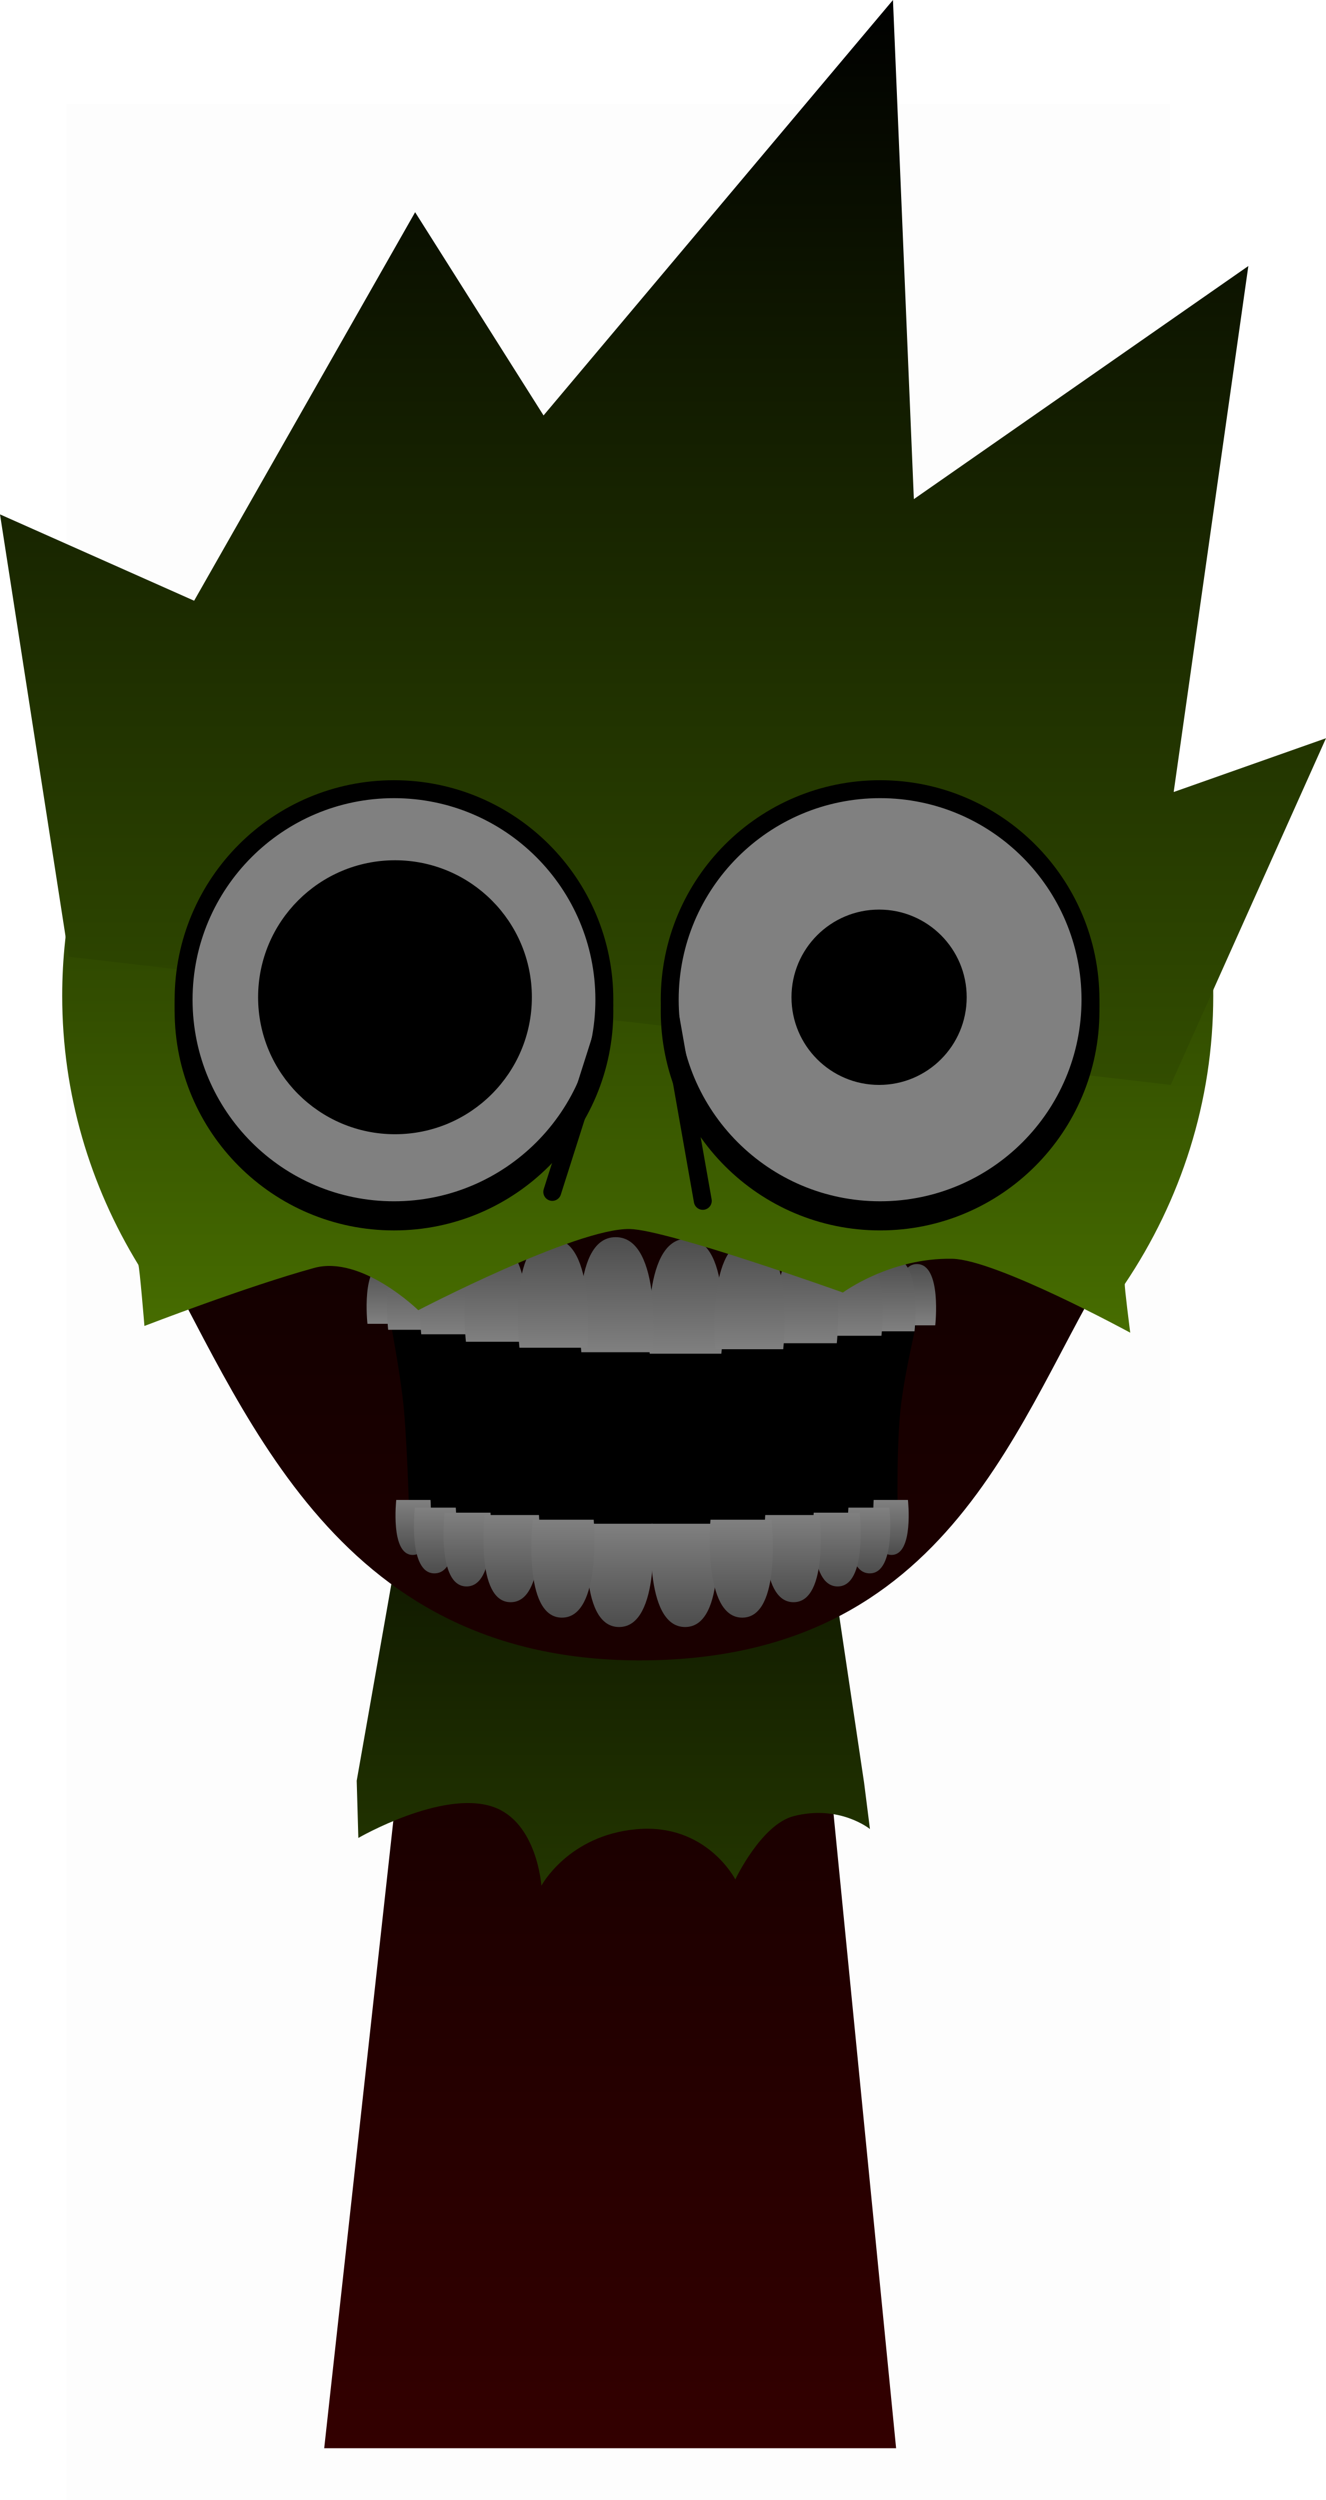 <svg version="1.1" xmlns="http://www.w3.org/2000/svg" xmlns:xlink="http://www.w3.org/1999/xlink" width="148" height="278.838" viewBox="0,0,148,278.838"><defs><linearGradient x1="240" y1="234.252" x2="240" y2="307.833" gradientUnits="userSpaceOnUse" id="color-1"><stop offset="0" stop-color="#1a0000"/><stop offset="1" stop-color="#330000"/></linearGradient><linearGradient x1="240" y1="175.5" x2="240" y2="307.5" gradientUnits="userSpaceOnUse" id="color-2"><stop offset="0" stop-color="#000000"/><stop offset="1" stop-color="#426600"/></linearGradient><linearGradient x1="243.077" y1="88.048" x2="243.077" y2="203.645" gradientUnits="userSpaceOnUse" id="color-3"><stop offset="0" stop-color="#000000"/><stop offset="1" stop-color="#1a0000"/></linearGradient><linearGradient x1="274.154" y1="175.846" x2="274.154" y2="182.591" gradientUnits="userSpaceOnUse" id="color-4"><stop offset="0" stop-color="#4d4d4d"/><stop offset="1" stop-color="#808080"/></linearGradient><linearGradient x1="271.427" y1="175.197" x2="271.427" y2="183.258" gradientUnits="userSpaceOnUse" id="color-5"><stop offset="0" stop-color="#4d4d4d"/><stop offset="1" stop-color="#808080"/></linearGradient><linearGradient x1="267.424" y1="174.71" x2="267.424" y2="183.758" gradientUnits="userSpaceOnUse" id="color-6"><stop offset="0" stop-color="#4d4d4d"/><stop offset="1" stop-color="#808080"/></linearGradient><linearGradient x1="261.918" y1="173.898" x2="261.918" y2="184.591" gradientUnits="userSpaceOnUse" id="color-7"><stop offset="0" stop-color="#4d4d4d"/><stop offset="1" stop-color="#808080"/></linearGradient><linearGradient x1="248.412" y1="173.091" x2="248.412" y2="185.758" gradientUnits="userSpaceOnUse" id="color-8"><stop offset="0" stop-color="#4d4d4d"/><stop offset="1" stop-color="#808080"/></linearGradient><linearGradient x1="255.525" y1="173.249" x2="255.525" y2="185.258" gradientUnits="userSpaceOnUse" id="color-9"><stop offset="0" stop-color="#4d4d4d"/><stop offset="1" stop-color="#808080"/></linearGradient><linearGradient x1="215.041" y1="175.68" x2="215.041" y2="182.424" gradientUnits="userSpaceOnUse" id="color-10"><stop offset="0" stop-color="#4d4d4d"/><stop offset="1" stop-color="#808080"/></linearGradient><linearGradient x1="217.768" y1="175.03" x2="217.768" y2="183.091" gradientUnits="userSpaceOnUse" id="color-11"><stop offset="0" stop-color="#4d4d4d"/><stop offset="1" stop-color="#808080"/></linearGradient><linearGradient x1="221.771" y1="174.543" x2="221.771" y2="183.591" gradientUnits="userSpaceOnUse" id="color-12"><stop offset="0" stop-color="#4d4d4d"/><stop offset="1" stop-color="#808080"/></linearGradient><linearGradient x1="227.276" y1="173.732" x2="227.276" y2="184.424" gradientUnits="userSpaceOnUse" id="color-13"><stop offset="0" stop-color="#4d4d4d"/><stop offset="1" stop-color="#808080"/></linearGradient><linearGradient x1="240.783" y1="172.924" x2="240.783" y2="185.591" gradientUnits="userSpaceOnUse" id="color-14"><stop offset="0" stop-color="#4d4d4d"/><stop offset="1" stop-color="#808080"/></linearGradient><linearGradient x1="233.67" y1="173.082" x2="233.67" y2="185.091" gradientUnits="userSpaceOnUse" id="color-15"><stop offset="0" stop-color="#4d4d4d"/><stop offset="1" stop-color="#808080"/></linearGradient><linearGradient x1="271.324" y1="208.12" x2="271.324" y2="202.066" gradientUnits="userSpaceOnUse" id="color-16"><stop offset="0" stop-color="#4d4d4d"/><stop offset="1" stop-color="#808080"/></linearGradient><linearGradient x1="268.877" y1="210.162" x2="268.877" y2="202.926" gradientUnits="userSpaceOnUse" id="color-17"><stop offset="0" stop-color="#4d4d4d"/><stop offset="1" stop-color="#808080"/></linearGradient><linearGradient x1="265.283" y1="211.609" x2="265.283" y2="203.487" gradientUnits="userSpaceOnUse" id="color-18"><stop offset="0" stop-color="#4d4d4d"/><stop offset="1" stop-color="#808080"/></linearGradient><linearGradient x1="260.341" y1="213.348" x2="260.341" y2="203.749" gradientUnits="userSpaceOnUse" id="color-19"><stop offset="0" stop-color="#4d4d4d"/><stop offset="1" stop-color="#808080"/></linearGradient><linearGradient x1="248.217" y1="216.092" x2="248.217" y2="204.722" gradientUnits="userSpaceOnUse" id="color-20"><stop offset="0" stop-color="#4d4d4d"/><stop offset="1" stop-color="#808080"/></linearGradient><linearGradient x1="254.602" y1="215.053" x2="254.602" y2="204.273" gradientUnits="userSpaceOnUse" id="color-21"><stop offset="0" stop-color="#4d4d4d"/><stop offset="1" stop-color="#808080"/></linearGradient><linearGradient x1="218.037" y1="208.12" x2="218.037" y2="202.066" gradientUnits="userSpaceOnUse" id="color-22"><stop offset="0" stop-color="#4d4d4d"/><stop offset="1" stop-color="#808080"/></linearGradient><linearGradient x1="220.485" y1="210.162" x2="220.485" y2="202.926" gradientUnits="userSpaceOnUse" id="color-23"><stop offset="0" stop-color="#4d4d4d"/><stop offset="1" stop-color="#808080"/></linearGradient><linearGradient x1="224.078" y1="211.609" x2="224.078" y2="203.487" gradientUnits="userSpaceOnUse" id="color-24"><stop offset="0" stop-color="#4d4d4d"/><stop offset="1" stop-color="#808080"/></linearGradient><linearGradient x1="229.02" y1="213.348" x2="229.02" y2="203.749" gradientUnits="userSpaceOnUse" id="color-25"><stop offset="0" stop-color="#4d4d4d"/><stop offset="1" stop-color="#808080"/></linearGradient><linearGradient x1="241.145" y1="216.092" x2="241.145" y2="204.722" gradientUnits="userSpaceOnUse" id="color-26"><stop offset="0" stop-color="#4d4d4d"/><stop offset="1" stop-color="#808080"/></linearGradient><linearGradient x1="234.76" y1="215.053" x2="234.76" y2="204.273" gradientUnits="userSpaceOnUse" id="color-27"><stop offset="0" stop-color="#4d4d4d"/><stop offset="1" stop-color="#808080"/></linearGradient><linearGradient x1="243.077" y1="85.548" x2="243.077" y2="206.145" gradientUnits="userSpaceOnUse" id="color-28"><stop offset="0" stop-color="#111a00"/><stop offset="1" stop-color="#538000"/></linearGradient><linearGradient x1="245.898" y1="34.774" x2="245.898" y2="155.774" gradientUnits="userSpaceOnUse" id="color-29"><stop offset="0" stop-color="#000000"/><stop offset="1" stop-color="#324d00"/></linearGradient></defs><g transform="translate(-171.898,-34.774)"><g data-paper-data="{&quot;isPaintingLayer&quot;:true}" fill-rule="nonzero" stroke-linejoin="miter" stroke-miterlimit="10" stroke-dasharray="" stroke-dashoffset="0" style="mix-blend-mode: normal"><path d="M179.284,313.613v-267.225h123.182v267.225z" fill-opacity="0.01" fill="#000000" stroke="none" stroke-width="0" stroke-linecap="butt"/><path d="M208.083,307.833l8.112,-73.581l48.556,0.989l7.165,72.592z" data-paper-data="{&quot;index&quot;:null}" fill="url(#color-1)" stroke="#000000" stroke-width="0" stroke-linecap="butt"/><path d="M211.711,233.387l10.182,-57.729l37.783,-0.158l8.667,58.112l0.653,5.16c0,0 -3.4,-2.765 -8.526,-1.434c-3.613,0.939 -6.501,7.056 -6.501,7.056c0,0 -3.224,-6.321 -11.055,-5.601c-7.612,0.7 -10.589,6.298 -10.589,6.298c0,0 -0.474,-7.123 -5.418,-8.803c-5.678,-1.928 -15.013,3.479 -15.013,3.479z" fill="url(#color-2)" stroke="#000000" stroke-width="0" stroke-linecap="butt"/><path d="M296.168,175.14c-10.705,17.058 -17.674,44.951 -53.091,44.819c-34.353,-0.128 -44.016,-28.727 -54.372,-46.964c-4.596,-8.094 107.463,2.145 107.463,2.145z" fill="url(#color-3)" stroke="#000000" stroke-width="0" stroke-linecap="butt"/><path d="M217.625,205.617c0,0 -0.201,-8.695 -0.644,-13.631c-0.423,-4.721 -2.242,-13.654 -2.242,-13.654h60.4c0,0 -2.274,8.999 -2.746,13.748c-0.523,5.265 -0.254,13.452 -0.254,13.452z" fill="#000000" stroke="none" stroke-width="0" stroke-linecap="butt"/><g stroke="none" stroke-width="0" stroke-linecap="butt"><g><path d="M272.024,182.591c0,0 -0.585,-6.833 2.219,-6.833c2.804,0 2.041,6.833 2.041,6.833z" fill="url(#color-4)"/><path d="M268.882,183.258c0,0 -0.699,-8.167 2.652,-8.167c3.351,0 2.439,8.167 2.439,8.167z" fill="url(#color-5)"/><path d="M264.567,183.758c0,0 -0.785,-9.167 2.976,-9.167c3.761,0 2.738,9.167 2.738,9.167z" fill="url(#color-6)"/><path d="M258.542,184.591c0,0 -0.928,-10.833 3.517,-10.833c4.445,0 3.236,10.833 3.236,10.833z" fill="url(#color-7)"/><path d="M244.412,185.758c0,0 -1.099,-12.833 4.167,-12.833c5.266,0 3.833,12.833 3.833,12.833z" fill="url(#color-8)"/><path d="M251.733,185.258c0,0 -1.042,-12.167 3.95,-12.167c4.992,0 3.634,12.167 3.634,12.167z" fill="url(#color-9)"/></g><g data-paper-data="{&quot;index&quot;:null}"><path d="M212.911,182.424c0,0 -0.763,-6.833 2.041,-6.833c2.804,0 2.219,6.833 2.219,6.833z" fill="url(#color-10)"/><path d="M215.222,183.091c0,0 -0.912,-8.167 2.439,-8.167c3.351,0 2.652,8.167 2.652,8.167z" fill="url(#color-11)"/><path d="M218.914,183.591c0,0 -1.023,-9.167 2.738,-9.167c3.761,0 2.976,9.167 2.976,9.167z" fill="url(#color-12)"/><path d="M223.9,184.424c0,0 -1.209,-10.833 3.236,-10.833c4.445,0 3.517,10.833 3.517,10.833z" fill="url(#color-13)"/><path d="M236.783,185.591c0,0 -1.432,-12.833 3.833,-12.833c5.266,0 4.167,12.833 4.167,12.833z" fill="url(#color-14)"/><path d="M229.877,185.091c0,0 -1.358,-12.167 3.634,-12.167c4.992,0 3.95,12.167 3.95,12.167z" fill="url(#color-15)"/></g></g><g stroke="none" stroke-width="0" stroke-linecap="butt"><g><path d="M273.236,202.066c0,0 0.685,6.134 -1.832,6.134c-2.517,0 -1.992,-6.134 -1.992,-6.134z" fill="url(#color-16)"/><path d="M271.162,202.926c0,0 0.818,7.331 -2.19,7.331c-3.008,0 -2.38,-7.331 -2.38,-7.331z" fill="url(#color-17)"/><path d="M267.848,203.487c0,0 0.918,8.229 -2.458,8.229c-3.376,0 -2.672,-8.229 -2.672,-8.229z" fill="url(#color-18)"/><path d="M263.372,203.749c0,0 1.085,9.725 -2.905,9.725c-3.99,0 -3.157,-9.725 -3.157,-9.725z" fill="url(#color-19)"/><path d="M251.807,204.722c0,0 1.286,11.52 -3.441,11.52c-4.727,0 -3.74,-11.52 -3.74,-11.52z" fill="url(#color-20)"/><path d="M258.006,204.273c0,0 1.219,10.922 -3.262,10.922c-4.481,0 -3.546,-10.922 -3.546,-10.922z" fill="url(#color-21)"/></g><g data-paper-data="{&quot;index&quot;:null}"><path d="M219.949,202.066c0,0 0.525,6.134 -1.992,6.134c-2.517,0 -1.832,-6.134 -1.832,-6.134z" fill="url(#color-22)"/><path d="M222.77,202.926c0,0 0.628,7.331 -2.38,7.331c-3.008,0 -2.19,-7.331 -2.19,-7.331z" fill="url(#color-23)"/><path d="M226.643,203.487c0,0 0.705,8.229 -2.672,8.229c-3.376,0 -2.458,-8.229 -2.458,-8.229z" fill="url(#color-24)"/><path d="M232.052,203.749c0,0 0.833,9.725 -3.157,9.725c-3.99,0 -2.905,-9.725 -2.905,-9.725z" fill="url(#color-25)"/><path d="M244.736,204.722c0,0 0.987,11.52 -3.74,11.52c-4.727,0 -3.441,-11.52 -3.441,-11.52z" fill="url(#color-26)"/><path d="M238.164,204.273c0,0 0.935,10.922 -3.546,10.922c-4.481,0 -3.262,-10.922 -3.262,-10.922z" fill="url(#color-27)"/></g></g><path d="M178.84,145.846c0,-33.302 28.76,-60.298 64.237,-60.298c35.477,0 64.237,26.996 64.237,60.298c0,11.811 -3.618,22.83 -9.87,32.132c-0.083,0.123 0.604,5.436 0.604,5.436c0,0 -14.965,-8.148 -19.854,-8.245c-6.949,-0.137 -12.217,3.765 -12.217,3.765c0,0 -19.594,-7.011 -23.798,-7.085c-5.986,-0.105 -23.596,9.056 -23.596,9.056c0,0 -6.306,-6.174 -11.627,-4.712c-7.523,2.067 -18.937,6.47 -18.937,6.47c0,0 -0.544,-6.6 -0.68,-6.823c-5.407,-8.834 -8.499,-19.076 -8.499,-29.995z" fill="url(#color-28)" stroke="#000000" stroke-width="0" stroke-linecap="butt"/><path d="M179.565,141.478l-7.667,-49.333l21.667,9.63l24.667,-43.333l14.333,22.667l39,-46.333l2.333,55.667l37.333,-26l-8.333,58.667l17,-6l-17.333,38.667" fill="url(#color-29)" stroke="#000000" stroke-width="0" stroke-linecap="round"/><path d="M192.39,147.526c0,-12.968 10.513,-23.481 23.481,-23.481c12.968,0 23.481,10.513 23.481,23.481c0,12.968 -10.513,23.481 -23.481,23.481c-12.968,0 -23.481,-10.513 -23.481,-23.481z" fill="#000000" stroke="#000000" stroke-width="2" stroke-linecap="butt"/><path d="M270.129,171.006c-12.968,0 -23.481,-10.513 -23.481,-23.481c0,-12.968 10.513,-23.481 23.481,-23.481c12.968,0 23.481,10.513 23.481,23.481c0,12.968 -10.513,23.481 -23.481,23.481z" data-paper-data="{&quot;index&quot;:null}" fill="#000000" stroke="#000000" stroke-width="2" stroke-linecap="butt"/><path d="M192.39,146.276c0,-12.968 10.513,-23.481 23.481,-23.481c12.968,0 23.481,10.513 23.481,23.481c0,12.968 -10.513,23.481 -23.481,23.481c-12.968,0 -23.481,-10.513 -23.481,-23.481z" fill="#808080" stroke="#000000" stroke-width="2" stroke-linecap="butt"/><path d="M200.706,146c0,-8.438 6.84,-15.278 15.278,-15.278c8.438,0 15.278,6.84 15.278,15.278c0,8.438 -6.84,15.278 -15.278,15.278c-8.438,0 -15.278,-6.84 -15.278,-15.278z" fill="#000000" stroke="none" stroke-width="0" stroke-linecap="butt"/><path d="M270.129,169.756c-12.968,0 -23.481,-10.513 -23.481,-23.481c0,-12.968 10.513,-23.481 23.481,-23.481c12.968,0 23.481,10.513 23.481,23.481c0,12.968 -10.513,23.481 -23.481,23.481z" data-paper-data="{&quot;index&quot;:null}" fill="#808080" stroke="#000000" stroke-width="2" stroke-linecap="butt"/><path d="M270.017,155.778c-5.4,0 -9.778,-4.378 -9.778,-9.778c0,-5.4 4.378,-9.778 9.778,-9.778c5.4,0 9.778,4.378 9.778,9.778c0,5.4 -4.378,9.778 -9.778,9.778z" data-paper-data="{&quot;index&quot;:null}" fill="#000000" stroke="none" stroke-width="0" stroke-linecap="butt"/><path d="M233.539,167.709l5.6,-17.6" fill="none" stroke="#000000" stroke-width="2" stroke-linecap="round"/><path d="M250.339,168.709l-3.6,-20.4" fill="none" stroke="#000000" stroke-width="2" stroke-linecap="round"/></g></g></svg>